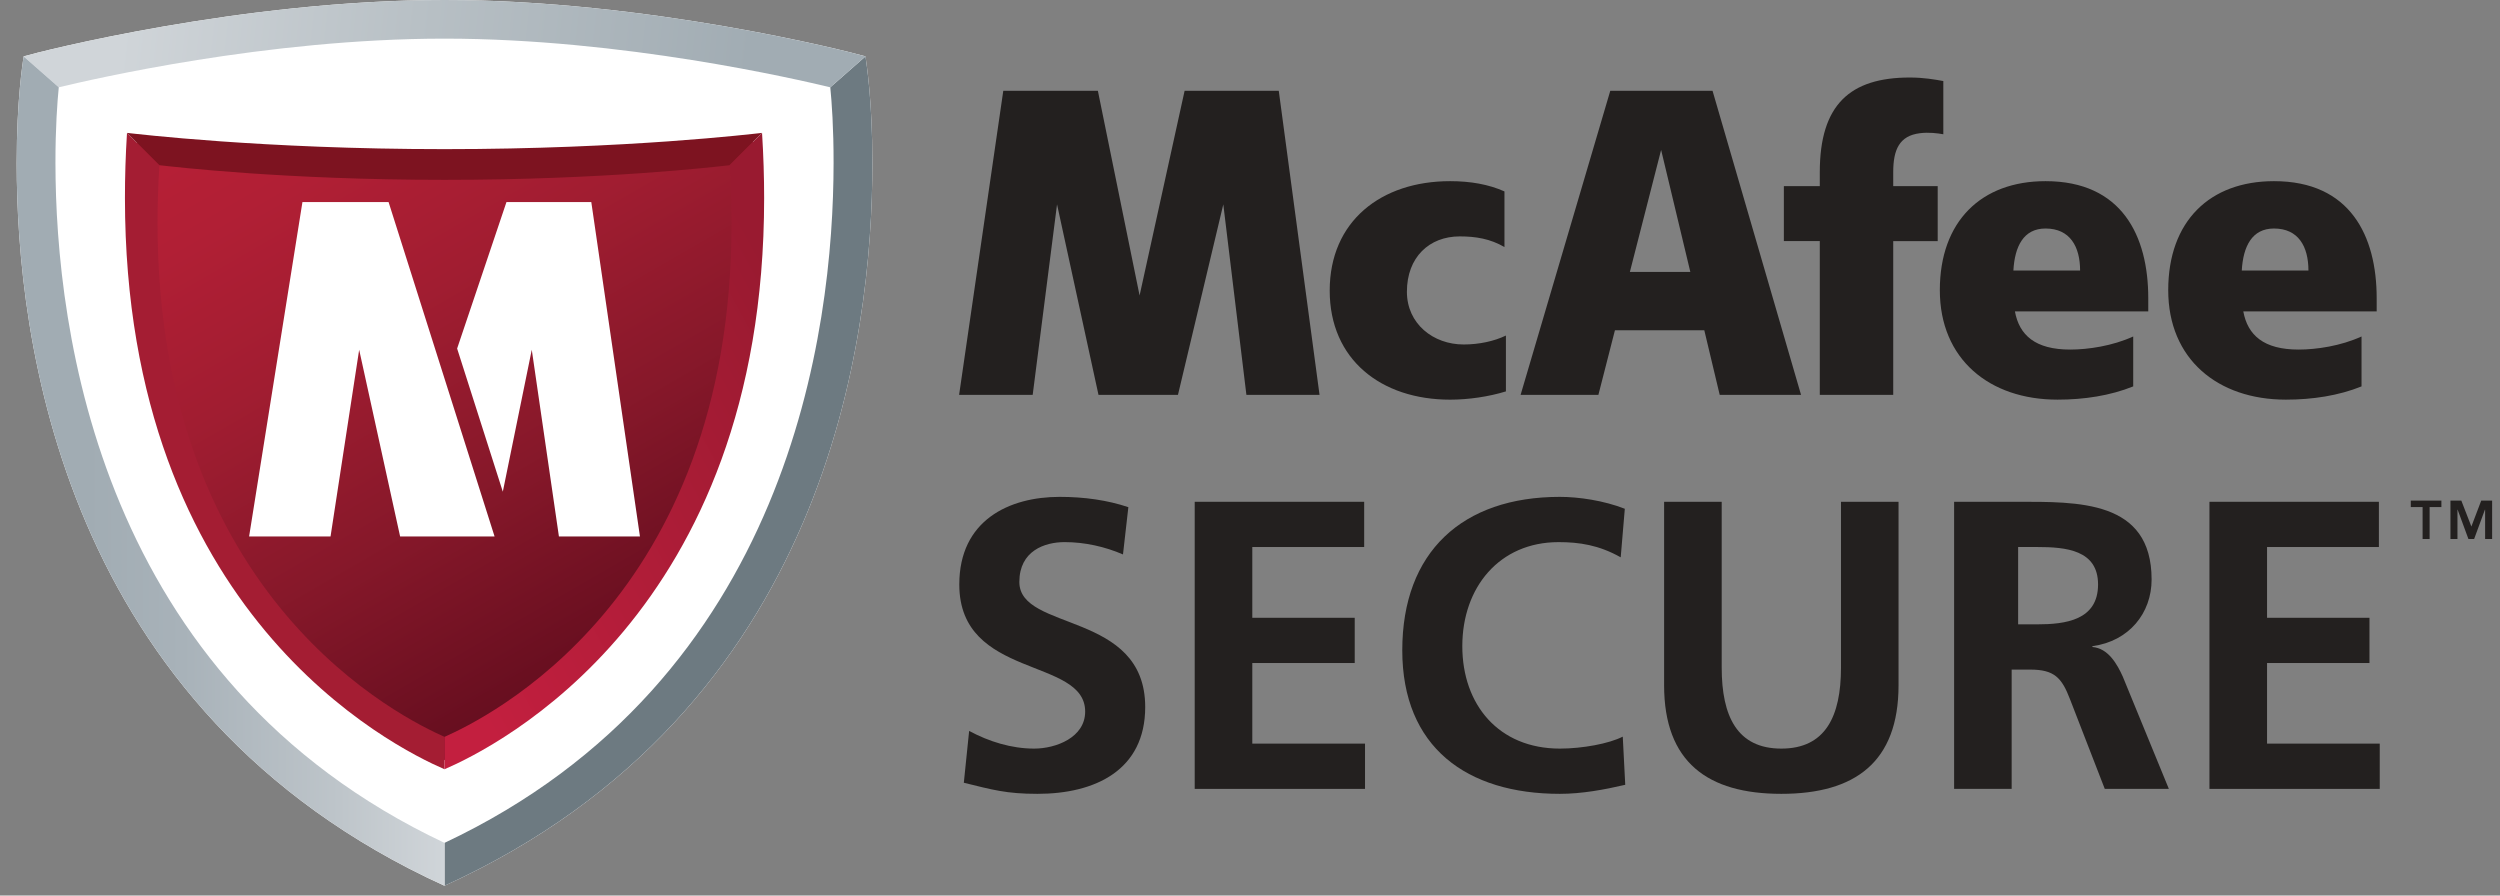 <svg width="134" height="48" viewBox="0 0 134 48" fill="none" xmlns="http://www.w3.org/2000/svg">
<rect x="0" y="0" width="134" height="48" fill="#808080" stroke="none"/>
<path d="M80.717 17.985C80.085 18.29 79.277 18.464 78.452 18.464C76.818 18.464 75.41 17.352 75.41 15.64C75.41 13.786 76.609 12.671 78.243 12.671C79.098 12.671 79.877 12.798 80.639 13.242V10.26C79.793 9.882 78.819 9.71 77.725 9.71C74.026 9.71 71.272 11.857 71.272 15.576C71.272 19.272 74.027 21.422 77.725 21.422C78.699 21.422 79.788 21.265 80.717 20.979V17.985H80.717Z" fill="#23201F"/>
<path d="M108 16.693C108.234 17.969 109.094 18.737 110.961 18.737C111.918 18.737 113.234 18.543 114.34 18.035V20.711C113.108 21.208 111.711 21.421 110.281 21.421C106.628 21.421 103.975 19.249 103.975 15.553C103.975 11.856 106.201 9.71 109.64 9.71C113.741 9.71 115.147 12.652 115.147 15.982V16.692H108V16.693ZM111.493 14.499C111.493 13.215 110.949 12.248 109.64 12.248C108.457 12.248 107.988 13.215 107.918 14.499H111.493Z" fill="#23201F"/>
<path d="M120.241 16.693C120.477 17.969 121.337 18.737 123.205 18.737C124.158 18.737 125.473 18.543 126.578 18.035V20.711C125.35 21.208 123.945 21.421 122.522 21.421C118.87 21.421 116.217 19.249 116.217 15.553C116.217 11.856 118.442 9.71 121.885 9.71C125.978 9.71 127.39 12.652 127.39 15.982V16.692H120.241V16.693ZM123.732 14.499C123.732 13.215 123.195 12.248 121.885 12.248C120.701 12.248 120.232 13.215 120.159 14.499H123.732Z" fill="#23201F"/>
<path d="M70.727 21.164L68.542 4.866H63.495L61.082 15.839L58.846 4.866H53.776L51.408 21.164H55.352L56.657 10.955L58.879 21.164H63.139L65.569 10.955L66.807 21.164H70.727Z" fill="#23201F"/>
<path d="M101.477 9.226C101.477 8.031 101.799 7.276 102.91 7.14C103.386 7.08 103.863 7.142 104.162 7.197V4.344C103.691 4.258 103.1 4.155 102.367 4.155C99.171 4.155 97.541 5.601 97.541 9.226V9.977H95.615V12.922H97.541V21.164H101.477V12.923H103.861V9.978H101.477V9.226Z" fill="#23201F"/>
<path d="M96.536 21.164H92.176L91.351 17.704H86.56L85.674 21.164H81.504L86.311 4.866H91.792L96.536 21.164ZM87.361 14.577H90.602L89.036 8.035L87.361 14.577Z" fill="#23201F"/>
<path d="M60.192 29.718C59.222 29.299 58.141 29.057 57.063 29.057C56.003 29.057 54.637 29.519 54.637 31.195C54.637 33.864 61.383 32.737 61.383 37.898C61.383 41.271 58.716 42.55 55.606 42.55C53.932 42.55 53.183 42.328 51.661 41.955L51.946 39.177C53.006 39.75 54.218 40.125 55.43 40.125C56.599 40.125 58.165 39.529 58.165 38.141C58.165 35.209 51.418 36.421 51.418 31.328C51.418 27.889 54.084 26.632 56.798 26.632C58.119 26.632 59.356 26.808 60.48 27.184L60.192 29.718Z" fill="#23201F"/>
<path d="M64.035 26.896H73.12V29.32H67.123V33.113H72.613V35.538H67.123V39.858H73.165V42.285H64.036V26.896H64.035Z" fill="#23201F"/>
<path d="M87.113 42.065C85.989 42.328 84.775 42.55 83.609 42.55C78.624 42.55 75.162 40.058 75.162 34.855C75.162 29.586 78.38 26.632 83.609 26.632C84.62 26.632 85.965 26.829 87.09 27.27L86.87 29.873C85.701 29.212 84.643 29.058 83.539 29.058C80.366 29.058 78.38 31.482 78.38 34.635C78.38 37.766 80.323 40.125 83.609 40.125C84.818 40.125 86.251 39.859 86.98 39.483L87.113 42.065Z" fill="#23201F"/>
<path d="M89.196 26.896H92.283V35.781C92.283 38.406 93.121 40.125 95.479 40.125C97.839 40.125 98.677 38.406 98.677 35.781V26.896H101.762V36.729C101.762 40.854 99.425 42.55 95.479 42.55C91.534 42.55 89.196 40.854 89.196 36.729V26.896Z" fill="#23201F"/>
<path d="M104.741 26.896H108.068C111.375 26.896 115.326 26.786 115.326 31.062C115.326 32.87 114.113 34.37 112.153 34.635V34.679C112.991 34.745 113.475 35.583 113.781 36.266L116.251 42.285H112.816L110.952 37.478C110.512 36.332 110.12 35.89 108.817 35.89H107.825V42.285H104.74V26.896H104.741ZM108.172 33.465H109.186C110.706 33.465 112.456 33.245 112.456 31.327C112.456 29.474 110.728 29.32 109.186 29.32H108.172V33.465Z" fill="#23201F"/>
<path d="M118.427 26.896H127.509V29.32H121.514V33.113H127.004V35.538H121.514V39.858H127.554V42.285H118.427V26.896H118.427Z" fill="#23201F"/>
<path d="M129.851 27.179H129.218V26.832H130.859V27.179H130.227V28.889H129.851V27.179H129.851ZM131.344 26.832H131.927L132.466 28.222L132.994 26.832H133.578V28.889H133.202V27.317H133.192L132.614 28.889H132.307L131.729 27.317H131.72V28.889H131.344V26.832H131.344Z" fill="#23201F"/>
<path d="M23.826 47.477C3.213 38.09 0.894 18 0.894 8.745C0.894 5.313 1.221 3.355 1.265 3.022C2.18 2.753 12.966 0 23.826 0C34.688 0 45.475 2.753 46.391 3.022C46.433 3.355 46.761 5.313 46.761 8.745C46.761 18 44.442 38.09 23.826 47.477Z" fill="white"/>
<path d="M23.825 47.477C44.441 38.09 46.76 18 46.76 8.745C46.76 5.313 46.432 3.355 46.389 3.022L44.503 4.68C44.581 5.46 44.684 6.867 44.68 8.745C44.671 17.683 42.351 36.447 23.826 45.178V47.477H23.825Z" fill="#6D7A81"/>
<path d="M23.826 2.071C14.291 2.071 4.926 4.253 3.149 4.68L1.265 3.022C2.179 2.753 12.966 0 23.826 0C34.688 0 45.474 2.753 46.39 3.022L44.504 4.68C42.729 4.253 33.362 2.071 23.826 2.071Z" fill="url(#paint0_linear)"/>
<path d="M23.826 45.178C5.302 36.447 2.983 17.683 2.972 8.745C2.969 6.868 3.073 5.46 3.15 4.68L1.265 3.022C1.221 3.355 0.894 5.313 0.894 8.745C0.894 18 3.213 38.09 23.826 47.477V45.178H23.826Z" fill="url(#paint1_linear)"/>
<path d="M23.858 40.754C23.858 40.754 37.188 35.163 39.723 18.673C39.723 18.673 40.886 14.233 40.375 7.61C40.375 7.61 29.851 8.47 24.767 8.427C19.683 8.384 8.086 8.011 7.34 7.61C7.34 7.61 4.144 30.616 23.858 40.754Z" fill="url(#paint2_linear)"/>
<path d="M23.826 39.496C21.69 38.541 8.444 32.206 8.444 11.963C8.444 10.961 8.475 9.925 8.543 8.855L6.807 7.123C6.731 8.329 6.696 9.495 6.697 10.623C6.697 32.892 21.065 40.039 23.826 41.232V39.496H23.826Z" fill="#A41D33"/>
<path d="M23.827 9.64C15.246 9.64 9.321 8.942 8.543 8.855L6.808 7.123C7.249 7.169 14.058 7.994 23.826 7.994C33.596 7.994 40.404 7.169 40.846 7.123L39.112 8.855C38.334 8.943 32.411 9.64 23.827 9.64Z" fill="#7D1320"/>
<path d="M23.826 39.496C25.965 38.541 39.21 32.206 39.21 11.963C39.21 10.961 39.18 9.925 39.112 8.855L40.846 7.123C40.922 8.329 40.958 9.495 40.958 10.623C40.958 32.892 26.588 40.039 23.826 41.232V39.496Z" fill="url(#paint3_linear)"/>
<path d="M20.827 10.829L26.509 28.754H21.446L19.251 18.747L17.717 28.754H13.352L16.211 10.829H20.827Z" fill="white"/>
<path d="M31.693 10.829H27.147L24.502 18.682L26.951 26.355L28.503 18.747L29.958 28.754H34.301L31.693 10.829Z" fill="white"/>
<defs>
<linearGradient id="paint0_linear" x1="51.197" y1="6.314" x2="6.559" y2="1.339" gradientUnits="userSpaceOnUse">
<stop offset="0.25" stop-color="#A1ACB3"/>
<stop offset="0.65" stop-color="#B8C0C5"/>
<stop offset="1" stop-color="#D0D5D9"/>
</linearGradient>
<linearGradient id="paint1_linear" x1="0.893" y1="25.25" x2="23.826" y2="25.25" gradientUnits="userSpaceOnUse">
<stop offset="0.165" stop-color="#A1ACB3"/>
<stop offset="0.389" stop-color="#A8B2B9"/>
<stop offset="0.754" stop-color="#BEC5CA"/>
<stop offset="1" stop-color="#D0D5D9"/>
</linearGradient>
<linearGradient id="paint2_linear" x1="16.666" y1="2.227" x2="35.191" y2="34.313" gradientUnits="userSpaceOnUse">
<stop stop-color="#B71F36"/>
<stop offset="0.16" stop-color="#B11F35"/>
<stop offset="0.394" stop-color="#A11D31"/>
<stop offset="0.673" stop-color="#87182A"/>
<stop offset="0.984" stop-color="#660E1F"/>
<stop offset="1" stop-color="#640E1F"/>
</linearGradient>
<linearGradient id="paint3_linear" x1="46.083" y1="16.724" x2="18.627" y2="31.7" gradientUnits="userSpaceOnUse">
<stop offset="0.1" stop-color="#991A30"/>
<stop offset="0.9" stop-color="#C31F3F"/>
</linearGradient>
</defs>
</svg>
